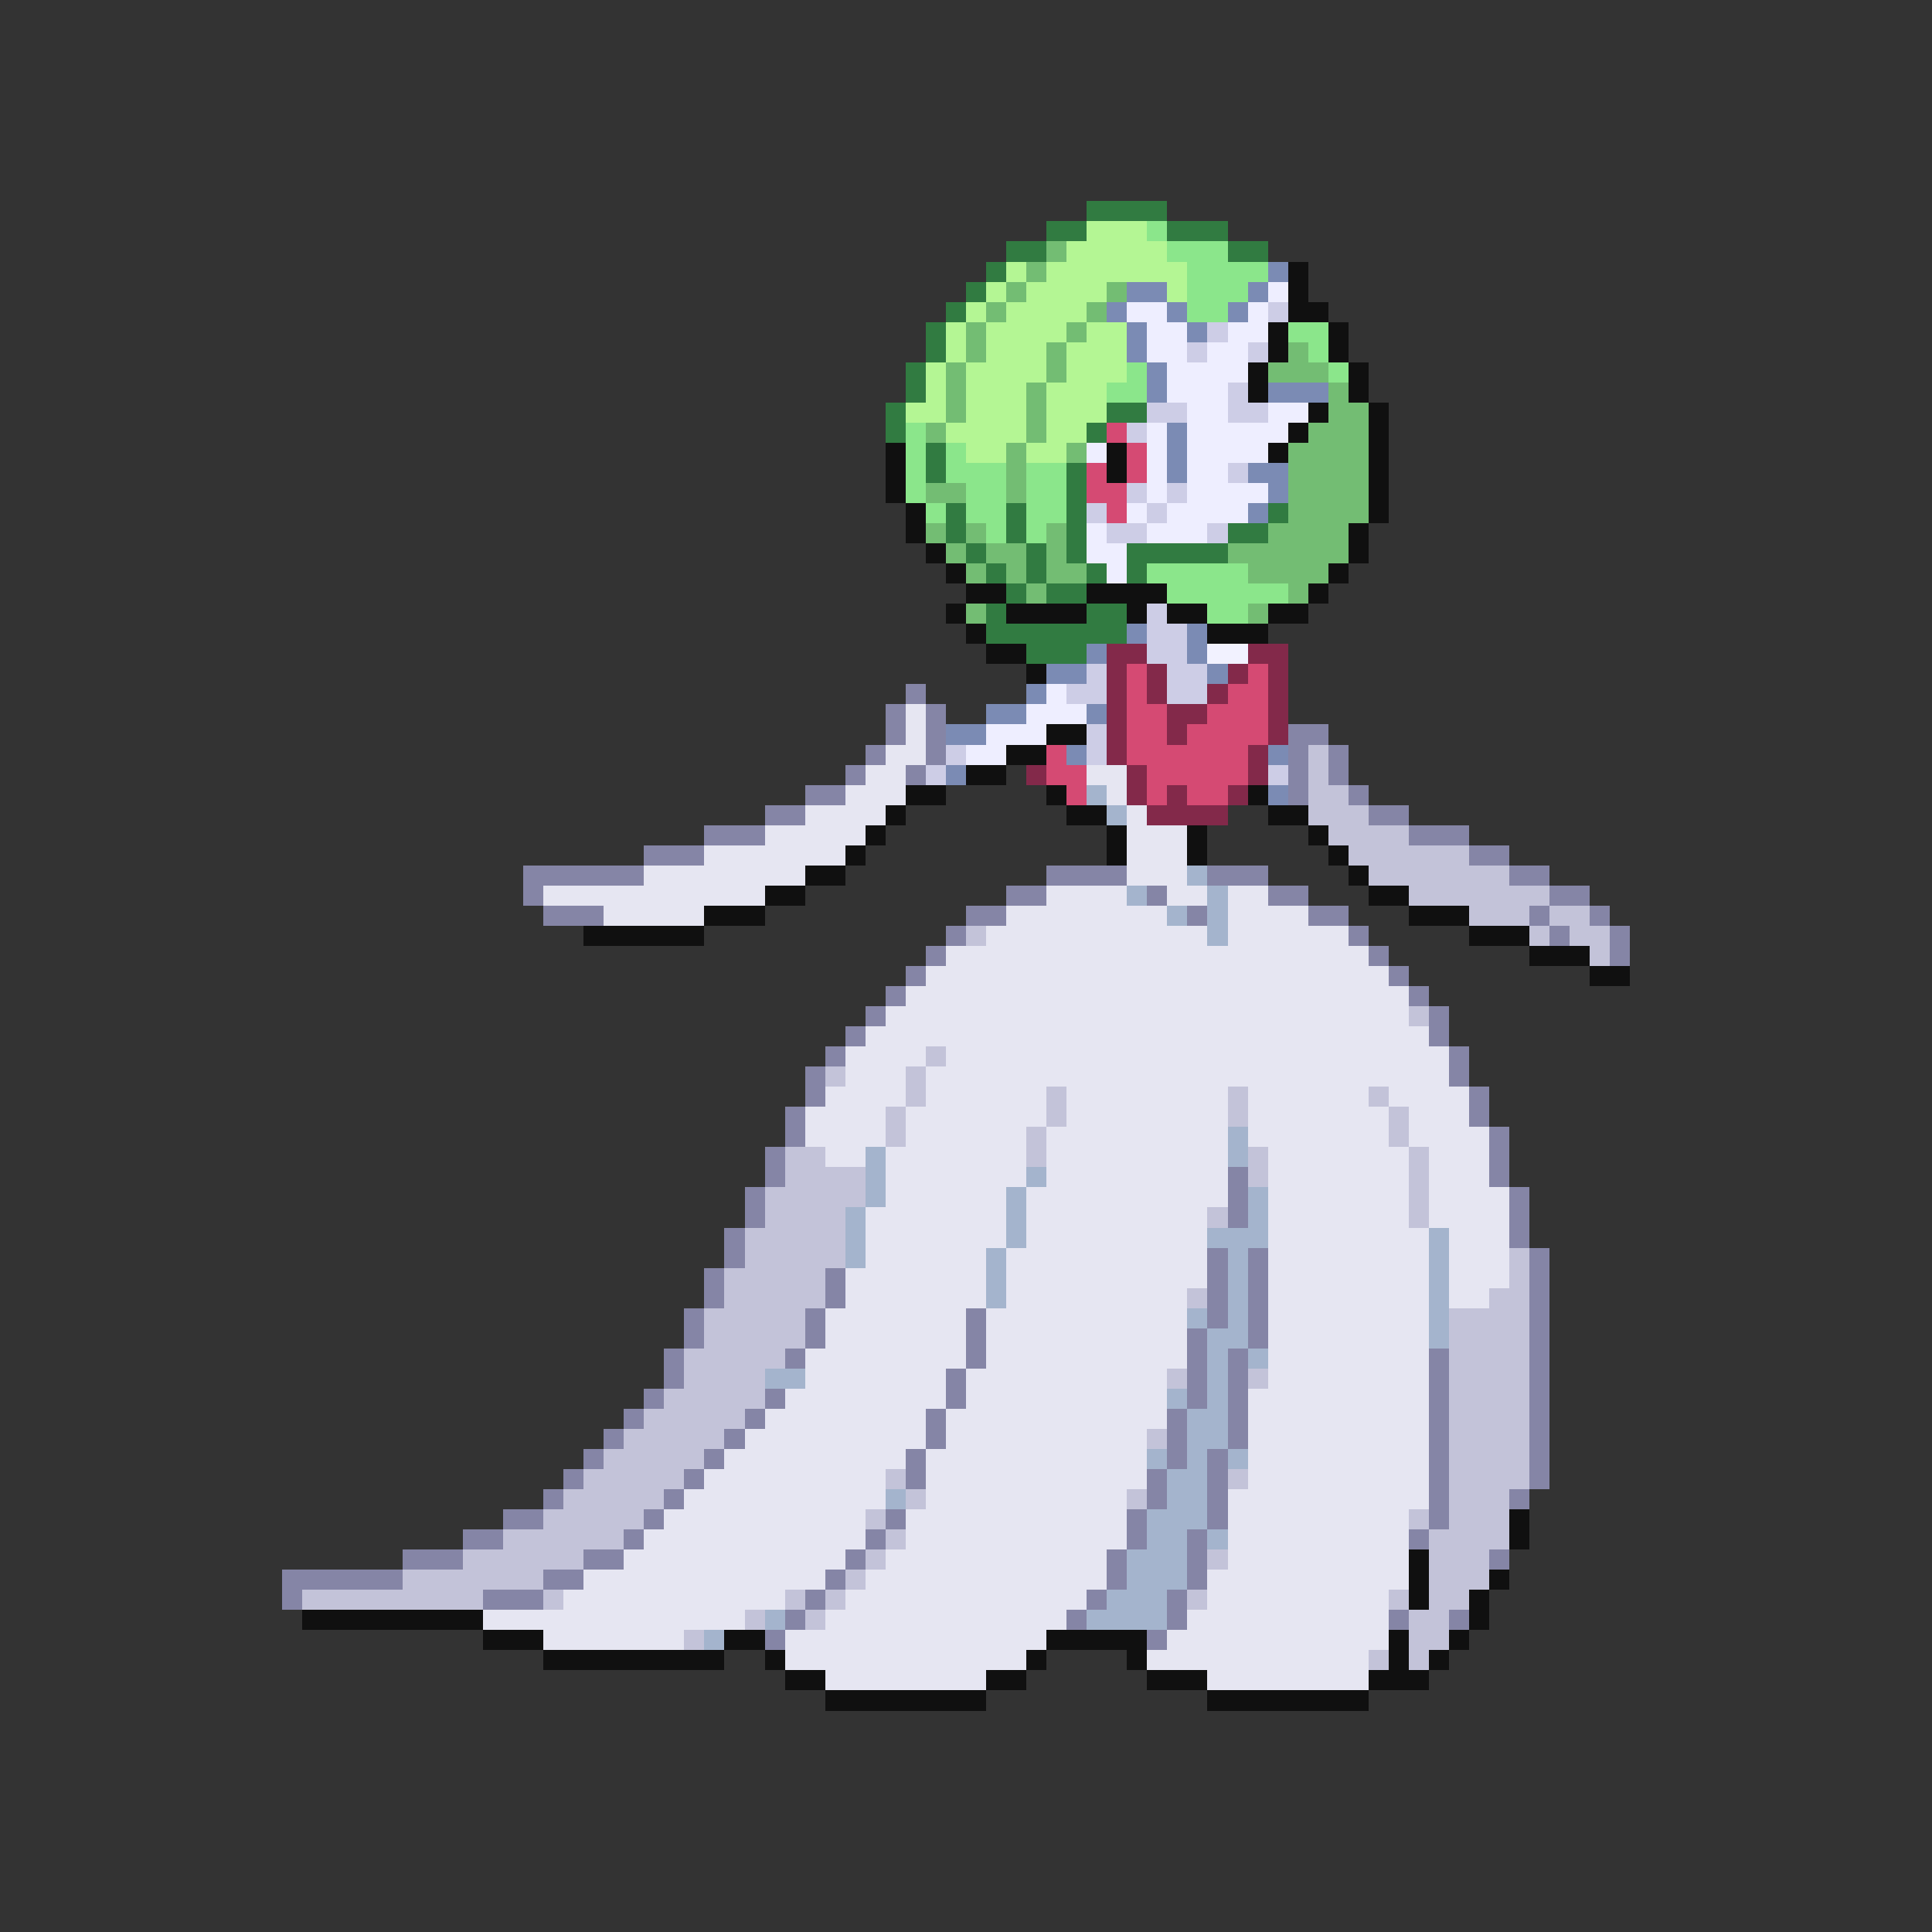 <svg xmlns="http://www.w3.org/2000/svg" viewBox="0 -0.5 96 96" shape-rendering="crispEdges">
<rect x="0" y="-0.5" width="96" height="96" fill="#333333" stroke="none"/>
<path stroke="#317b41" d="M54 10h4M52 11h2M58 11h3M50 12h2M61 12h2M49 13h1M48 14h1M47 15h1M46 16h1M46 17h1M45 18h1M45 19h1M44 20h1M55 20h2M44 21h1M54 21h1M46 22h1M46 23h1M53 23h1M53 24h1M47 25h1M50 25h1M53 25h1M63 25h1M47 26h1M50 26h1M53 26h1M61 26h2M48 27h1M51 27h1M53 27h1M56 27h5M49 28h1M51 28h1M54 28h1M56 28h1M50 29h1M52 29h2M49 30h1M54 30h2M49 31h7M51 32h3" />
<path stroke="#b4f694" d="M54 11h3M53 12h5M50 13h1M52 13h7M49 14h1M51 14h4M58 14h1M48 15h1M50 15h4M47 16h1M49 16h4M54 16h2M47 17h1M49 17h3M53 17h3M46 18h1M48 18h4M53 18h3M46 19h1M48 19h3M52 19h3M45 20h2M48 20h3M52 20h3M47 21h4M52 21h2M48 22h2M51 22h2" />
<path stroke="#8be68b" d="M57 11h1M58 12h3M59 13h4M59 14h3M59 15h2M64 16h2M65 17h1M56 18h1M66 18h1M55 19h2M45 21h1M45 22h1M47 22h1M45 23h1M47 23h3M51 23h2M45 24h1M48 24h2M51 24h2M46 25h1M48 25h2M51 25h2M49 26h1M51 26h1M57 28h5M58 29h6M60 30h2" />
<path stroke="#73bd73" d="M52 12h1M51 13h1M50 14h1M55 14h1M49 15h1M54 15h1M48 16h1M53 16h1M48 17h1M52 17h1M64 17h1M47 18h1M52 18h1M63 18h3M47 19h1M51 19h1M66 19h1M47 20h1M51 20h1M66 20h2M46 21h1M51 21h1M65 21h3M50 22h1M53 22h1M64 22h4M50 23h1M64 23h4M46 24h2M50 24h1M64 24h4M64 25h4M46 26h1M48 26h1M52 26h1M63 26h4M47 27h1M49 27h2M52 27h1M61 27h6M48 28h1M50 28h1M52 28h2M62 28h4M51 29h1M64 29h1M48 30h1M62 30h1" />
<path stroke="#7b8bb4" d="M63 13h1M56 14h2M62 14h1M55 15h1M58 15h1M61 15h1M56 16h1M59 16h1M56 17h1M57 18h1M57 19h1M63 19h3M58 21h1M58 22h1M58 23h1M62 23h2M63 24h1M62 25h1M56 31h1M59 31h1M54 32h1M59 32h1M52 33h2M60 33h1M51 34h1M49 35h2M54 35h1M47 36h2M53 37h1M63 37h1M47 38h1M63 39h1" />
<path stroke="#101010" d="M64 13h1M64 14h1M64 15h2M63 16h1M66 16h1M63 17h1M66 17h1M62 18h1M67 18h1M62 19h1M67 19h1M65 20h1M68 20h1M64 21h1M68 21h1M44 22h1M55 22h1M63 22h1M68 22h1M44 23h1M55 23h1M68 23h1M44 24h1M68 24h1M45 25h1M68 25h1M45 26h1M67 26h1M46 27h1M67 27h1M47 28h1M66 28h1M48 29h2M54 29h4M65 29h1M47 30h1M50 30h4M56 30h1M58 30h2M63 30h2M48 31h1M60 31h3M49 32h2M51 33h1M52 36h2M50 37h2M48 38h2M45 39h2M52 39h1M62 39h1M44 40h1M53 40h2M63 40h2M43 41h1M55 41h1M59 41h1M65 41h1M42 42h1M55 42h1M59 42h1M66 42h1M40 43h2M67 43h1M38 44h2M68 44h2M35 45h3M70 45h3M29 46h6M73 46h3M76 47h3M79 48h2M75 75h1M75 76h1M70 77h1M70 78h1M74 78h1M70 79h1M73 79h1M15 80h9M73 80h1M24 81h3M36 81h2M52 81h5M69 81h1M72 81h1M27 82h9M38 82h1M51 82h1M56 82h1M69 82h1M71 82h1M39 83h2M49 83h2M57 83h3M68 83h3M41 84h8M60 84h8" />
<path stroke="#eeeeff" d="M63 14h1M56 15h2M62 15h1M57 16h2M61 16h2M57 17h2M60 17h2M58 18h4M58 19h3M59 20h2M63 20h2M57 21h1M59 21h5M54 22h1M57 22h1M59 22h4M57 23h1M59 23h2M57 24h1M59 24h4M56 25h1M58 25h4M54 26h1M57 26h3M54 27h2M55 28h1M52 34h1M51 35h3M49 36h3M48 37h2" />
<path stroke="#cdcde6" d="M63 15h1M60 16h1M59 17h1M62 17h1M61 19h1M57 20h2M61 20h2M56 21h1M61 23h1M56 24h1M58 24h1M54 25h1M57 25h1M55 26h2M60 26h1M57 30h1M57 31h2M57 32h2M54 33h1M58 33h2M53 34h2M58 34h2M54 36h1M47 37h1M54 37h1M46 38h1M63 38h1" />
<path stroke="#d54a73" d="M55 21h1M56 22h1M54 23h1M56 23h1M54 24h2M55 25h1M56 33h1M62 33h1M56 34h1M61 34h2M56 35h2M60 35h3M56 36h2M59 36h4M52 37h1M56 37h6M52 38h2M57 38h5M53 39h1M57 39h1M59 39h2" />
<path stroke="#83294a" d="M55 32h2M62 32h2M55 33h1M57 33h1M61 33h1M63 33h1M55 34h1M57 34h1M60 34h1M63 34h1M55 35h1M58 35h2M63 35h1M55 36h1M58 36h1M63 36h1M55 37h1M62 37h1M51 38h1M56 38h1M62 38h1M56 39h1M58 39h1M61 39h1M57 40h4" />
<path stroke="#f2f2ff" d="M60 32h2" />
<path stroke="#8585a6" d="M45 34h1M44 35h1M46 35h1M44 36h1M46 36h1M64 36h2M43 37h1M46 37h1M64 37h1M66 37h1M42 38h1M45 38h1M64 38h1M66 38h1M40 39h2M64 39h1M67 39h1M38 40h2M68 40h2M35 41h3M70 41h3M32 42h3M73 42h2M26 43h6M52 43h4M60 43h3M75 43h2M26 44h1M50 44h2M57 44h1M63 44h2M77 44h2M27 45h3M48 45h2M59 45h1M65 45h2M76 45h1M79 45h1M47 46h1M67 46h1M77 46h1M80 46h1M46 47h1M68 47h1M80 47h1M45 48h1M69 48h1M44 49h1M70 49h1M43 50h1M71 50h1M42 51h1M71 51h1M41 52h1M72 52h1M40 53h1M72 53h1M40 54h1M73 54h1M39 55h1M73 55h1M39 56h1M74 56h1M38 57h1M74 57h1M38 58h1M61 58h1M74 58h1M37 59h1M61 59h1M75 59h1M37 60h1M61 60h1M75 60h1M36 61h1M75 61h1M36 62h1M60 62h1M62 62h1M76 62h1M35 63h1M41 63h1M60 63h1M62 63h1M76 63h1M35 64h1M41 64h1M60 64h1M62 64h1M76 64h1M34 65h1M40 65h1M48 65h1M60 65h1M62 65h1M76 65h1M34 66h1M40 66h1M48 66h1M59 66h1M62 66h1M76 66h1M33 67h1M39 67h1M48 67h1M59 67h1M61 67h1M71 67h1M76 67h1M33 68h1M47 68h1M59 68h1M61 68h1M71 68h1M76 68h1M32 69h1M38 69h1M47 69h1M59 69h1M61 69h1M71 69h1M76 69h1M31 70h1M37 70h1M46 70h1M58 70h1M61 70h1M71 70h1M76 70h1M30 71h1M36 71h1M46 71h1M58 71h1M61 71h1M71 71h1M76 71h1M29 72h1M35 72h1M45 72h1M58 72h1M60 72h1M71 72h1M76 72h1M28 73h1M34 73h1M45 73h1M57 73h1M60 73h1M71 73h1M76 73h1M27 74h1M33 74h1M57 74h1M60 74h1M71 74h1M75 74h1M25 75h2M32 75h1M44 75h1M56 75h1M60 75h1M71 75h1M23 76h2M31 76h1M43 76h1M56 76h1M59 76h1M70 76h1M20 77h3M29 77h2M42 77h1M55 77h1M59 77h1M74 77h1M14 78h6M27 78h2M41 78h1M55 78h1M59 78h1M14 79h1M24 79h3M40 79h1M54 79h1M58 79h1M39 80h1M53 80h1M58 80h1M69 80h1M72 80h1M38 81h1M57 81h1" />
<path stroke="#e6e6f2" d="M45 35h1M45 36h1M44 37h2M43 38h2M54 38h2M42 39h3M55 39h1M40 40h4M56 40h1M38 41h5M56 41h3M35 42h7M56 42h3M32 43h8M56 43h3M27 44h11M52 44h4M58 44h2M61 44h2M30 45h5M50 45h8M61 45h4M49 46h11M61 46h6M47 47h21M46 48h23M45 49h25M44 50h26M43 51h28M42 52h4M47 52h25M42 53h3M46 53h26M41 54h4M46 54h6M53 54h8M62 54h6M69 54h4M40 55h4M45 55h7M53 55h8M62 55h7M70 55h3M40 56h4M45 56h6M52 56h9M62 56h7M70 56h4M41 57h2M44 57h7M52 57h9M63 57h7M71 57h3M44 58h7M52 58h9M63 58h7M71 58h3M44 59h6M51 59h10M63 59h7M71 59h4M43 60h7M51 60h9M63 60h7M71 60h4M43 61h7M51 61h9M63 61h8M72 61h3M43 62h6M50 62h10M63 62h8M72 62h3M42 63h7M50 63h10M63 63h8M72 63h3M42 64h7M50 64h9M63 64h8M72 64h2M41 65h7M49 65h10M63 65h8M41 66h7M49 66h10M63 66h8M40 67h8M49 67h10M63 67h8M40 68h7M48 68h10M63 68h8M39 69h8M48 69h10M62 69h9M38 70h8M47 70h11M62 70h9M37 71h9M47 71h10M62 71h9M36 72h9M46 72h11M62 72h9M35 73h9M46 73h11M62 73h9M34 74h10M46 74h10M61 74h10M33 75h10M45 75h11M61 75h9M32 76h11M45 76h11M61 76h9M31 77h11M44 77h11M61 77h9M29 78h12M43 78h12M60 78h10M28 79h11M42 79h12M60 79h9M24 80h13M41 80h12M59 80h10M27 81h7M39 81h13M58 81h11M39 82h12M57 82h11M41 83h8M60 83h8" />
<path stroke="#c3c3d9" d="M65 37h1M65 38h1M65 39h2M65 40h3M66 41h4M67 42h6M68 43h7M70 44h7M73 45h3M77 45h2M48 46h1M76 46h1M78 46h2M79 47h1M70 50h1M46 52h1M41 53h1M45 53h1M45 54h1M52 54h1M61 54h1M68 54h1M44 55h1M52 55h1M61 55h1M69 55h1M44 56h1M51 56h1M69 56h1M39 57h2M51 57h1M62 57h1M70 57h1M39 58h4M62 58h1M70 58h1M38 59h5M70 59h1M38 60h4M60 60h1M70 60h1M37 61h5M37 62h5M75 62h1M36 63h5M75 63h1M36 64h5M59 64h1M74 64h2M35 65h5M72 65h4M35 66h5M72 66h4M34 67h5M72 67h4M34 68h4M58 68h1M62 68h1M72 68h4M33 69h5M72 69h4M32 70h5M72 70h4M31 71h5M57 71h1M72 71h4M30 72h5M72 72h4M29 73h5M44 73h1M61 73h1M72 73h4M28 74h5M45 74h1M56 74h1M72 74h3M27 75h5M43 75h1M70 75h1M72 75h3M25 76h6M44 76h1M71 76h4M23 77h6M43 77h1M60 77h1M71 77h3M20 78h7M42 78h1M71 78h3M15 79h9M27 79h1M39 79h1M41 79h1M59 79h1M69 79h1M71 79h2M37 80h1M40 80h1M70 80h2M34 81h1M70 81h2M68 82h1M70 82h1" />
<path stroke="#a4b4cd" d="M54 39h1M55 40h1M59 43h1M56 44h1M60 44h1M58 45h1M60 45h1M60 46h1M61 56h1M43 57h1M61 57h1M43 58h1M51 58h1M43 59h1M50 59h1M62 59h1M42 60h1M50 60h1M62 60h1M42 61h1M50 61h1M60 61h3M71 61h1M42 62h1M49 62h1M61 62h1M71 62h1M49 63h1M61 63h1M71 63h1M49 64h1M61 64h1M71 64h1M59 65h1M61 65h1M71 65h1M60 66h2M71 66h1M60 67h1M62 67h1M38 68h2M60 68h1M58 69h1M60 69h1M59 70h2M59 71h2M57 72h1M59 72h1M61 72h1M58 73h2M44 74h1M58 74h2M57 75h3M57 76h2M60 76h1M56 77h3M56 78h3M55 79h3M38 80h1M54 80h4M35 81h1" />
</svg>